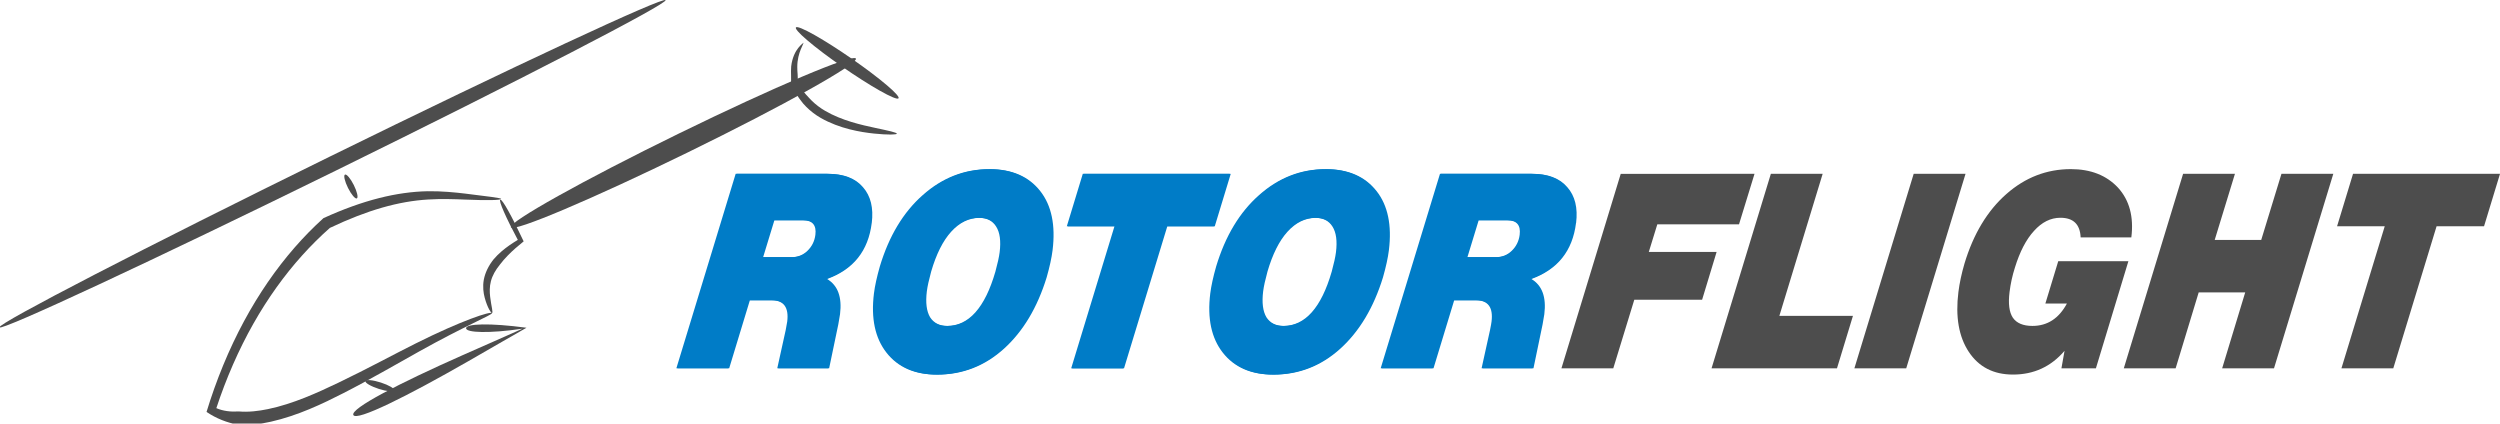 <?xml version="1.0" encoding="UTF-8" standalone="no"?>
<svg
   xmlns:dc="http://purl.org/dc/elements/1.1/"
   xmlns:cc="http://creativecommons.org/ns#"
   xmlns:rdf="http://www.w3.org/1999/02/22-rdf-syntax-ns#"
   xmlns:svg="http://www.w3.org/2000/svg"
   xmlns="http://www.w3.org/2000/svg"
   id="svg1541"
   version="1.1"
   viewBox="0 0 61.051 10.343"
   height="10.343mm"
   width="61.051mm">
  <defs
     id="defs1535" />
  <g
     transform="translate(-37.136,-149.4)"
     id="layer1">
    <g
       id="g1344"
       style="display:inline"
       transform="translate(-10.226,-32.113)">
      <g
         id="g850"
         transform="translate(2.45,17.639)">
        <path
           d="m 87.758,168.119 -0.379,1.234 h -1.995 l -0.208,0.674 h 1.656 l -0.354,1.167 h -1.656 l -0.513,1.674 h -1.266 l 1.448,-4.749 z"
           style="font-style:italic;font-variant:normal;font-weight:900;font-stretch:normal;font-size:6.14px;line-height:1.25;font-family:'Helvetica Now Text';-inkscape-font-specification:'Helvetica Now Text Heavy Italic';letter-spacing:0px;word-spacing:0px;fill:#4d4d4d;fill-opacity:1;stroke:none;stroke-width:0.228"
           id="path564" />
        <path
           d="m 89.422,168.119 -1.057,3.468 h 1.797 l -0.39,1.281 h -3.063 l 1.448,-4.749 z"
           style="font-style:italic;font-variant:normal;font-weight:900;font-stretch:normal;font-size:6.14px;line-height:1.25;font-family:'Helvetica Now Text';-inkscape-font-specification:'Helvetica Now Text Heavy Italic';letter-spacing:0px;word-spacing:0px;fill:#4d4d4d;fill-opacity:1;stroke:none;stroke-width:0.228"
           id="path566" />
        <path
           d="m 91.463,172.868 h -1.266 l 1.448,-4.749 h 1.266 z"
           style="font-style:italic;font-variant:normal;font-weight:900;font-stretch:normal;font-size:6.14px;line-height:1.25;font-family:'Helvetica Now Text';-inkscape-font-specification:'Helvetica Now Text Heavy Italic';letter-spacing:0px;word-spacing:0px;fill:#4d4d4d;fill-opacity:1;stroke:none;stroke-width:0.228"
           id="path568" />
        <path
           d="m 95.175,170.253 h 1.713 l -0.793,2.615 h -0.842 l 0.076,-0.427 q -0.496,0.58 -1.259,0.58 -0.712,0 -1.079,-0.554 -0.367,-0.554 -0.254,-1.461 0.041,-0.327 0.148,-0.694 0.327,-1.087 1.025,-1.701 0.691,-0.607 1.573,-0.607 0.729,0 1.153,0.454 0.418,0.46 0.324,1.214 h -1.238 q -0.02,-0.48 -0.494,-0.48 -0.356,0 -0.644,0.32 -0.288,0.313 -0.468,0.9 -0.092,0.287 -0.13,0.594 -0.053,0.427 0.081,0.627 0.139,0.2 0.478,0.2 0.548,0 0.842,-0.547 h -0.526 z"
           style="font-style:italic;font-variant:normal;font-weight:900;font-stretch:normal;font-size:6.14px;line-height:1.25;font-family:'Helvetica Now Text';-inkscape-font-specification:'Helvetica Now Text Heavy Italic';letter-spacing:0px;word-spacing:0px;fill:#4d4d4d;fill-opacity:1;stroke:none;stroke-width:0.228"
           id="path570" />
        <path
           d="m 100.132,169.733 0.494,-1.614 h 1.266 l -1.448,4.749 h -1.266 l 0.563,-1.854 h -1.136 l -0.563,1.854 h -1.266 l 1.448,-4.749 h 1.266 l -0.494,1.614 z"
           style="font-style:italic;font-variant:normal;font-weight:900;font-stretch:normal;font-size:6.14px;line-height:1.25;font-family:'Helvetica Now Text';-inkscape-font-specification:'Helvetica Now Text Heavy Italic';letter-spacing:0px;word-spacing:0px;fill:#4d4d4d;fill-opacity:1;stroke:none;stroke-width:0.228"
           id="path572" />
        <path
           d="m 102.374,168.119 h 3.589 l -0.39,1.281 h -1.159 l -1.057,3.468 h -1.266 l 1.057,-3.468 h -1.164 z"
           style="font-style:italic;font-variant:normal;font-weight:900;font-stretch:normal;font-size:6.14px;line-height:1.25;font-family:'Helvetica Now Text';-inkscape-font-specification:'Helvetica Now Text Heavy Italic';letter-spacing:0px;word-spacing:0px;fill:#4d4d4d;fill-opacity:1;stroke:none;stroke-width:0.228"
           id="path574" />
      </g>
      <g
         transform="matrix(0.051,0,0,0.051,52.016,181.598)"
         style="font-style:normal;font-weight:normal;font-size:43.74px;line-height:1.25;font-family:sans-serif;display:inline;fill:#4d4d4d;fill-opacity:1;stroke:none;stroke-width:1.094"
         id="g385">
        <path
           style="opacity:1;fill:#4d4d4d;fill-opacity:1;stroke:none;stroke-width:0;stroke-linecap:butt;stroke-linejoin:miter;stroke-miterlimit:4;stroke-dasharray:none;stroke-opacity:1"
           d="m 144.303,148.3 c 0.258,0.747 -13.24,6.262 -34.537,18.15 -8.451,4.723 -24.241,13.84 -36.539,20.106 -9.98,5.104 -21.899,10.8 -34.793,13.707 -4.976,1.126 -10.339,1.801 -15.841,1.411 -5.064,-0.95 -10.242,-2.897 -14.946,-6.101 2.261,-7.431 4.914,-14.941 8.003,-22.423 12.201,-29.554 28.87,-53.099 47.967,-70.357 0,0 1.1e-5,0 1.1e-5,0 18.953,-8.653 35.214,-12.608 49.939,-12.891 6.703,-0.095 13.241,0.57 17.946,1.133 11.007,1.312 17.203,2.152 17.199,2.502 -0.009,0.675 -6.293,0.817 -17.428,0.359 -4.629,-0.188 -11.233,-0.444 -17.562,-0.032 -13.995,0.842 -28.971,5.018 -47.015,13.6 -3e-6,0 -6e-6,0 -1e-5,0 -18.305,16.191 -34.314,37.888 -46.364,65.383 -3.051,6.961 -5.701,13.965 -7.992,20.917 3.183,1.399 6.957,1.843 10.746,1.582 4.65,0.401 9.423,-0.177 14.035,-1.133 12.004,-2.499 23.647,-7.841 33.649,-12.624 14.117,-6.775 26.472,-13.525 37.053,-18.813 22,-11.007 36.094,-15.594 36.48,-14.476 z"
           id="path367" />
        <path
           style="fill:#4d4d4d;fill-opacity:1;stroke:none;stroke-width:0.265px;stroke-linecap:butt;stroke-linejoin:miter;stroke-opacity:1"
           d="m 153.389,107.163 c -1.212,-2.479 34.808,-22.587 80.402,-44.882 45.594,-22.296 83.582,-38.378 84.795,-35.899 1.212,2.479 -34.808,22.587 -80.402,44.882 -45.594,22.296 -83.582,38.378 -84.795,35.899 z"
           id="path369" />
        <path
           style="fill:#4d4d4d;fill-opacity:1;stroke:none;stroke-width:0.265px;stroke-linecap:butt;stroke-linejoin:miter;stroke-opacity:1"
           d="m 77.948,197.067 c -1.572,-3.099 22.168,-15.293 51.925,-28.49 10.618,-4.709 20.607,-9.044 29.063,-12.853 -15.94,2.342 -27.024,1.961 -27.024,-0.229 0,-2.163 11.259,-2.597 28.938,-0.229 -8.043,4.562 -17.6,10.142 -27.928,16.059 -29.243,16.755 -53.409,28.825 -54.974,25.742 z"
           id="path371" />
        <path
           style="fill:#4d4d4d;fill-opacity:1;stroke:none;stroke-width:0.265px;stroke-linecap:butt;stroke-linejoin:miter;stroke-opacity:1"
           d="M -91.538,155.096 C -92.427,153.287 -21.695,116.72 66.345,73.472 154.385,30.225 226.559,-3.407 227.447,-1.599 228.335,0.209 157.603,36.777 69.564,80.024 -18.476,123.272 -90.65,156.904 -91.538,155.096 Z"
           id="path373" />
        <path
           style="fill:#4d4d4d;fill-opacity:1;stroke:none;stroke-width:0.265px;stroke-linecap:butt;stroke-linejoin:miter;stroke-opacity:1"
           d="m 83.722,180.803 c 0.271,-0.841 3.584,-0.525 7.394,0.704 3.81,1.229 6.683,2.909 6.411,3.749 -0.271,0.841 -3.584,0.525 -7.394,-0.704 -3.81,-1.229 -6.683,-2.909 -6.411,-3.749 z"
           id="path375" />
        <path
           style="fill:#4d4d4d;fill-opacity:1;stroke:none;stroke-width:0.265px;stroke-linecap:butt;stroke-linejoin:miter;stroke-opacity:1"
           d="m 148.294,93.964 c 0.898,-0.449 5.437,7.708 11.193,19.949 0,0 1e-5,0 1e-5,0 -2.473,1.978 -5.132,4.237 -7.565,6.734 -1.386,1.422 -2.648,2.868 -3.78,4.359 -2.159,2.662 -3.658,5.319 -4.342,8.026 -0.689,2.586 -0.6,5.27 -0.356,7.398 0,0 0,0 0,0 0.553,4.769 1.567,7.646 0.859,7.87 -0.265,0.084 -2.127,-2.418 -3.456,-7.365 0,0 0,0 0,0 -0.62,-2.304 -1.036,-5.343 -0.444,-8.643 0.642,-3.381 2.249,-6.697 4.666,-9.748 1.162,-1.374 2.458,-2.66 3.879,-3.881 2.5,-2.147 5.208,-3.934 7.747,-5.459 0,0 0,0 0,0 -5.606,-10.499 -9.306,-18.788 -8.401,-19.24 z"
           id="path377" />
        <path
           style="fill:#4d4d4d;fill-opacity:1;stroke:none;stroke-width:0.265px;stroke-linecap:butt;stroke-linejoin:miter;stroke-opacity:1"
           d="m 73.924,81.94 c 0.765,-0.383 2.663,1.86 4.235,5.005 1.573,3.145 2.228,6.009 1.463,6.391 -0.765,0.383 -2.663,-1.86 -4.235,-5.005 -1.573,-3.145 -2.228,-6.009 -1.463,-6.391 z"
           id="path379" />
        <path
           style="fill:#4d4d4d;fill-opacity:1;stroke:none;stroke-width:0.265px;stroke-linecap:butt;stroke-linejoin:miter;stroke-opacity:1"
           d="m 293.402,18.787 c 0.484,0.314 -2.882,4.593 -2.894,11.524 -0.07,2.207 0.488,4.831 0.114,8.078 1.65,2.22 3.505,4.771 5.551,6.843 1.698,1.869 3.682,3.594 5.925,5.087 0.541,0.36 1.089,0.702 1.643,1.025 0,0 0,10e-7 0,10e-7 8.118,4.79 17.828,6.877 23.951,8.194 6.532,1.405 10.552,2.226 10.479,2.82 -0.056,0.456 -4.178,0.634 -10.916,-0.074 -6.416,-0.674 -16.442,-2.312 -25.517,-7.483 0,-10e-7 -10e-6,-10e-7 -10e-6,-10e-7 -0.628,-0.362 -1.248,-0.746 -1.858,-1.153 -2.533,-1.688 -4.754,-3.664 -6.63,-5.822 -2.347,-2.879 -4.275,-6.043 -5.864,-8.667 0.387,-2.965 -0.056,-6.139 0.203,-9.036 1.012,-8.636 6.088,-11.156 5.812,-11.335 z"
           id="path381" />
        <path
           style="fill:#4d4d4d;fill-opacity:1;stroke:none;stroke-width:0.304px;stroke-linecap:butt;stroke-linejoin:miter;stroke-opacity:1"
           d="m 298.827,20.523 c -10.526,-8.381 -12.082,-11.635 -3.472,-7.264 8.61,4.371 24.141,14.72 34.667,23.101 10.526,8.381 12.082,11.635 3.472,7.264 -8.61,-4.371 -24.141,-14.72 -34.667,-23.101 z"
           id="path383" />
      </g>
      <g
         id="g863"
         transform="translate(2.45,17.639)"
         style="fill:#007cc7;fill-opacity:1">
        <path
           d="m 66.176,169.32 q -0.126,1.02 -1.091,1.367 0.395,0.233 0.317,0.86 -0.009,0.073 -0.042,0.247 l -0.224,1.074 h -1.243 l 0.206,-0.934 q 0.029,-0.147 0.037,-0.207 0.064,-0.52 -0.382,-0.52 h -0.554 l -0.505,1.661 h -1.266 l 1.448,-4.749 h 2.233 q 0.577,0 0.853,0.327 0.282,0.32 0.214,0.874 z m -2.652,0.834 h 0.718 q 0.226,0 0.386,-0.153 0.167,-0.16 0.196,-0.394 0.044,-0.354 -0.307,-0.354 h -0.718 z"
           style="font-style:italic;font-variant:normal;font-weight:900;font-stretch:normal;font-size:6.14px;line-height:1.25;font-family:'Helvetica Now Text';-inkscape-font-specification:'Helvetica Now Text Heavy Italic';font-variant-ligatures:normal;font-variant-caps:normal;font-variant-numeric:normal;font-feature-settings:normal;text-align:start;letter-spacing:0px;word-spacing:0px;writing-mode:lr-tb;text-anchor:start;fill:#007cc7;fill-opacity:1;stroke:none;stroke-width:0.228"
           id="path554" />
        <path
           d="m 67.778,173.021 q -0.797,0 -1.217,-0.534 -0.42,-0.534 -0.307,-1.447 0.034,-0.273 0.144,-0.66 0.336,-1.114 1.047,-1.741 0.712,-0.634 1.622,-0.634 0.803,0 1.223,0.534 0.415,0.527 0.301,1.447 -0.034,0.273 -0.144,0.66 -0.341,1.107 -1.041,1.741 -0.7,0.634 -1.627,0.634 z m 0.255,-1.187 q 0.803,0 1.187,-1.327 0.082,-0.3 0.104,-0.474 0.051,-0.414 -0.086,-0.627 -0.132,-0.213 -0.426,-0.213 -0.39,0 -0.698,0.34 -0.301,0.333 -0.488,0.974 -0.082,0.3 -0.105,0.48 -0.051,0.414 0.08,0.634 0.137,0.213 0.431,0.213 z"
           style="font-style:italic;font-variant:normal;font-weight:900;font-stretch:normal;font-size:6.14px;line-height:1.25;font-family:'Helvetica Now Text';-inkscape-font-specification:'Helvetica Now Text Heavy Italic';font-variant-ligatures:normal;font-variant-caps:normal;font-variant-numeric:normal;font-feature-settings:normal;text-align:start;letter-spacing:0px;word-spacing:0px;writing-mode:lr-tb;text-anchor:start;fill:#007cc7;fill-opacity:1;stroke:none;stroke-width:0.228"
           id="path556" />
        <path
           d="m 71.354,168.119 h 3.589 l -0.39,1.281 h -1.159 l -1.057,3.468 h -1.266 l 1.057,-3.468 h -1.164 z"
           style="font-style:italic;font-variant:normal;font-weight:900;font-stretch:normal;font-size:6.14px;line-height:1.25;font-family:'Helvetica Now Text';-inkscape-font-specification:'Helvetica Now Text Heavy Italic';font-variant-ligatures:normal;font-variant-caps:normal;font-variant-numeric:normal;font-feature-settings:normal;text-align:start;letter-spacing:0px;word-spacing:0px;writing-mode:lr-tb;text-anchor:start;fill:#007cc7;fill-opacity:1;stroke:none;stroke-width:0.228"
           id="path558" />
        <path
           d="m 75.991,173.021 q -0.797,0 -1.217,-0.534 -0.42,-0.534 -0.307,-1.447 0.034,-0.273 0.144,-0.66 0.336,-1.114 1.047,-1.741 0.712,-0.634 1.622,-0.634 0.803,0 1.223,0.534 0.415,0.527 0.301,1.447 -0.034,0.273 -0.144,0.66 -0.341,1.107 -1.041,1.741 -0.7,0.634 -1.627,0.634 z m 0.255,-1.187 q 0.803,0 1.187,-1.327 0.082,-0.3 0.104,-0.474 0.051,-0.414 -0.086,-0.627 -0.132,-0.213 -0.426,-0.213 -0.39,0 -0.698,0.34 -0.301,0.333 -0.488,0.974 -0.082,0.3 -0.105,0.48 -0.051,0.414 0.08,0.634 0.137,0.213 0.431,0.213 z"
           style="font-style:italic;font-variant:normal;font-weight:900;font-stretch:normal;font-size:6.14px;line-height:1.25;font-family:'Helvetica Now Text';-inkscape-font-specification:'Helvetica Now Text Heavy Italic';font-variant-ligatures:normal;font-variant-caps:normal;font-variant-numeric:normal;font-feature-settings:normal;text-align:start;letter-spacing:0px;word-spacing:0px;writing-mode:lr-tb;text-anchor:start;fill:#007cc7;fill-opacity:1;stroke:none;stroke-width:0.228"
           id="path560" />
        <path
           d="m 83.375,169.32 q -0.126,1.02 -1.091,1.367 0.395,0.233 0.317,0.86 -0.009,0.073 -0.042,0.247 l -0.223,1.074 h -1.243 l 0.206,-0.934 q 0.03,-0.147 0.037,-0.207 0.064,-0.52 -0.382,-0.52 h -0.554 l -0.505,1.661 h -1.266 l 1.448,-4.749 h 2.233 q 0.576,0 0.853,0.327 0.282,0.32 0.214,0.874 z m -2.652,0.834 h 0.718 q 0.226,0 0.386,-0.153 0.167,-0.16 0.196,-0.394 0.044,-0.354 -0.307,-0.354 H 80.998 Z"
           style="font-style:italic;font-variant:normal;font-weight:900;font-stretch:normal;font-size:6.14px;line-height:1.25;font-family:'Helvetica Now Text';-inkscape-font-specification:'Helvetica Now Text Heavy Italic';font-variant-ligatures:normal;font-variant-caps:normal;font-variant-numeric:normal;font-feature-settings:normal;text-align:start;letter-spacing:0px;word-spacing:0px;writing-mode:lr-tb;text-anchor:start;fill:#007cc7;fill-opacity:1;stroke:none;stroke-width:0.228"
           id="path562" />
        <g
           transform="translate(1.543,-8.574)"
           id="g831"
           style="fill:#007cc7;fill-opacity:1">
          <path
             d="m 64.657,177.894 q -0.126,1.02 -1.091,1.367 0.395,0.233 0.317,0.86 -0.009,0.073 -0.042,0.247 l -0.224,1.074 h -1.243 l 0.206,-0.934 q 0.029,-0.147 0.037,-0.207 0.064,-0.52 -0.382,-0.52 h -0.554 l -0.505,1.661 h -1.266 l 1.448,-4.749 h 2.233 q 0.577,0 0.853,0.327 0.282,0.32 0.214,0.874 z m -2.652,0.834 h 0.718 q 0.226,0 0.386,-0.153 0.167,-0.16 0.196,-0.394 0.044,-0.354 -0.307,-0.354 h -0.718 z"
             style="font-style:italic;font-variant:normal;font-weight:900;font-stretch:normal;font-size:6.14px;line-height:1.25;font-family:'Helvetica Now Text';-inkscape-font-specification:'Helvetica Now Text Heavy Italic';font-variant-ligatures:normal;font-variant-caps:normal;font-variant-numeric:normal;font-feature-settings:normal;text-align:start;letter-spacing:0px;word-spacing:0px;writing-mode:lr-tb;text-anchor:start;fill:#007cc7;fill-opacity:1;stroke:none;stroke-width:0.228"
             id="path783" />
          <path
             d="m 66.26,181.596 q -0.797,0 -1.217,-0.534 -0.42,-0.534 -0.307,-1.447 0.034,-0.273 0.144,-0.66 0.336,-1.114 1.047,-1.741 0.712,-0.634 1.622,-0.634 0.803,0 1.223,0.534 0.415,0.527 0.301,1.447 -0.034,0.273 -0.144,0.66 -0.341,1.107 -1.041,1.741 -0.7,0.634 -1.627,0.634 z m 0.255,-1.187 q 0.803,0 1.187,-1.327 0.082,-0.3 0.104,-0.474 0.051,-0.414 -0.086,-0.627 -0.132,-0.213 -0.426,-0.213 -0.39,0 -0.698,0.34 -0.301,0.333 -0.488,0.974 -0.082,0.3 -0.105,0.48 -0.051,0.414 0.08,0.634 0.137,0.213 0.431,0.213 z"
             style="font-style:italic;font-variant:normal;font-weight:900;font-stretch:normal;font-size:6.14px;line-height:1.25;font-family:'Helvetica Now Text';-inkscape-font-specification:'Helvetica Now Text Heavy Italic';font-variant-ligatures:normal;font-variant-caps:normal;font-variant-numeric:normal;font-feature-settings:normal;text-align:start;letter-spacing:0px;word-spacing:0px;writing-mode:lr-tb;text-anchor:start;fill:#007cc7;fill-opacity:1;stroke:none;stroke-width:0.228"
             id="path785" />
          <path
             d="m 69.835,176.694 h 3.589 l -0.39,1.281 h -1.159 l -1.057,3.468 h -1.266 l 1.057,-3.468 h -1.164 z"
             style="font-style:italic;font-variant:normal;font-weight:900;font-stretch:normal;font-size:6.14px;line-height:1.25;font-family:'Helvetica Now Text';-inkscape-font-specification:'Helvetica Now Text Heavy Italic';font-variant-ligatures:normal;font-variant-caps:normal;font-variant-numeric:normal;font-feature-settings:normal;text-align:start;letter-spacing:0px;word-spacing:0px;writing-mode:lr-tb;text-anchor:start;fill:#007cc7;fill-opacity:1;stroke:none;stroke-width:0.228"
             id="path787" />
          <path
             d="m 74.473,181.596 q -0.797,0 -1.217,-0.534 -0.42,-0.534 -0.307,-1.447 0.034,-0.273 0.144,-0.66 0.336,-1.114 1.047,-1.741 0.712,-0.634 1.622,-0.634 0.803,0 1.223,0.534 0.415,0.527 0.301,1.447 -0.034,0.273 -0.144,0.66 -0.341,1.107 -1.041,1.741 -0.7,0.634 -1.627,0.634 z m 0.255,-1.187 q 0.803,0 1.187,-1.327 0.082,-0.3 0.104,-0.474 0.051,-0.414 -0.086,-0.627 -0.132,-0.213 -0.426,-0.213 -0.39,0 -0.698,0.34 -0.301,0.333 -0.488,0.974 -0.082,0.3 -0.105,0.48 -0.051,0.414 0.08,0.634 0.137,0.213 0.431,0.213 z"
             style="font-style:italic;font-variant:normal;font-weight:900;font-stretch:normal;font-size:6.14px;line-height:1.25;font-family:'Helvetica Now Text';-inkscape-font-specification:'Helvetica Now Text Heavy Italic';font-variant-ligatures:normal;font-variant-caps:normal;font-variant-numeric:normal;font-feature-settings:normal;text-align:start;letter-spacing:0px;word-spacing:0px;writing-mode:lr-tb;text-anchor:start;fill:#007cc7;fill-opacity:1;stroke:none;stroke-width:0.228"
             id="path789" />
          <path
             d="m 81.856,177.894 q -0.126,1.02 -1.091,1.367 0.395,0.233 0.317,0.86 -0.009,0.073 -0.042,0.247 l -0.223,1.074 h -1.243 l 0.206,-0.934 q 0.03,-0.147 0.037,-0.207 0.064,-0.52 -0.382,-0.52 h -0.554 l -0.505,1.661 h -1.266 l 1.448,-4.749 h 2.233 q 0.576,0 0.853,0.327 0.282,0.32 0.214,0.874 z m -2.652,0.834 h 0.718 q 0.226,0 0.386,-0.153 0.167,-0.16 0.196,-0.394 0.044,-0.354 -0.307,-0.354 h -0.718 z"
             style="font-style:italic;font-variant:normal;font-weight:900;font-stretch:normal;font-size:6.14px;line-height:1.25;font-family:'Helvetica Now Text';-inkscape-font-specification:'Helvetica Now Text Heavy Italic';font-variant-ligatures:normal;font-variant-caps:normal;font-variant-numeric:normal;font-feature-settings:normal;text-align:start;letter-spacing:0px;word-spacing:0px;writing-mode:lr-tb;text-anchor:start;fill:#007cc7;fill-opacity:1;stroke:none;stroke-width:0.228"
             id="path791" />
        </g>
      </g>
    </g>
  </g>
</svg>
